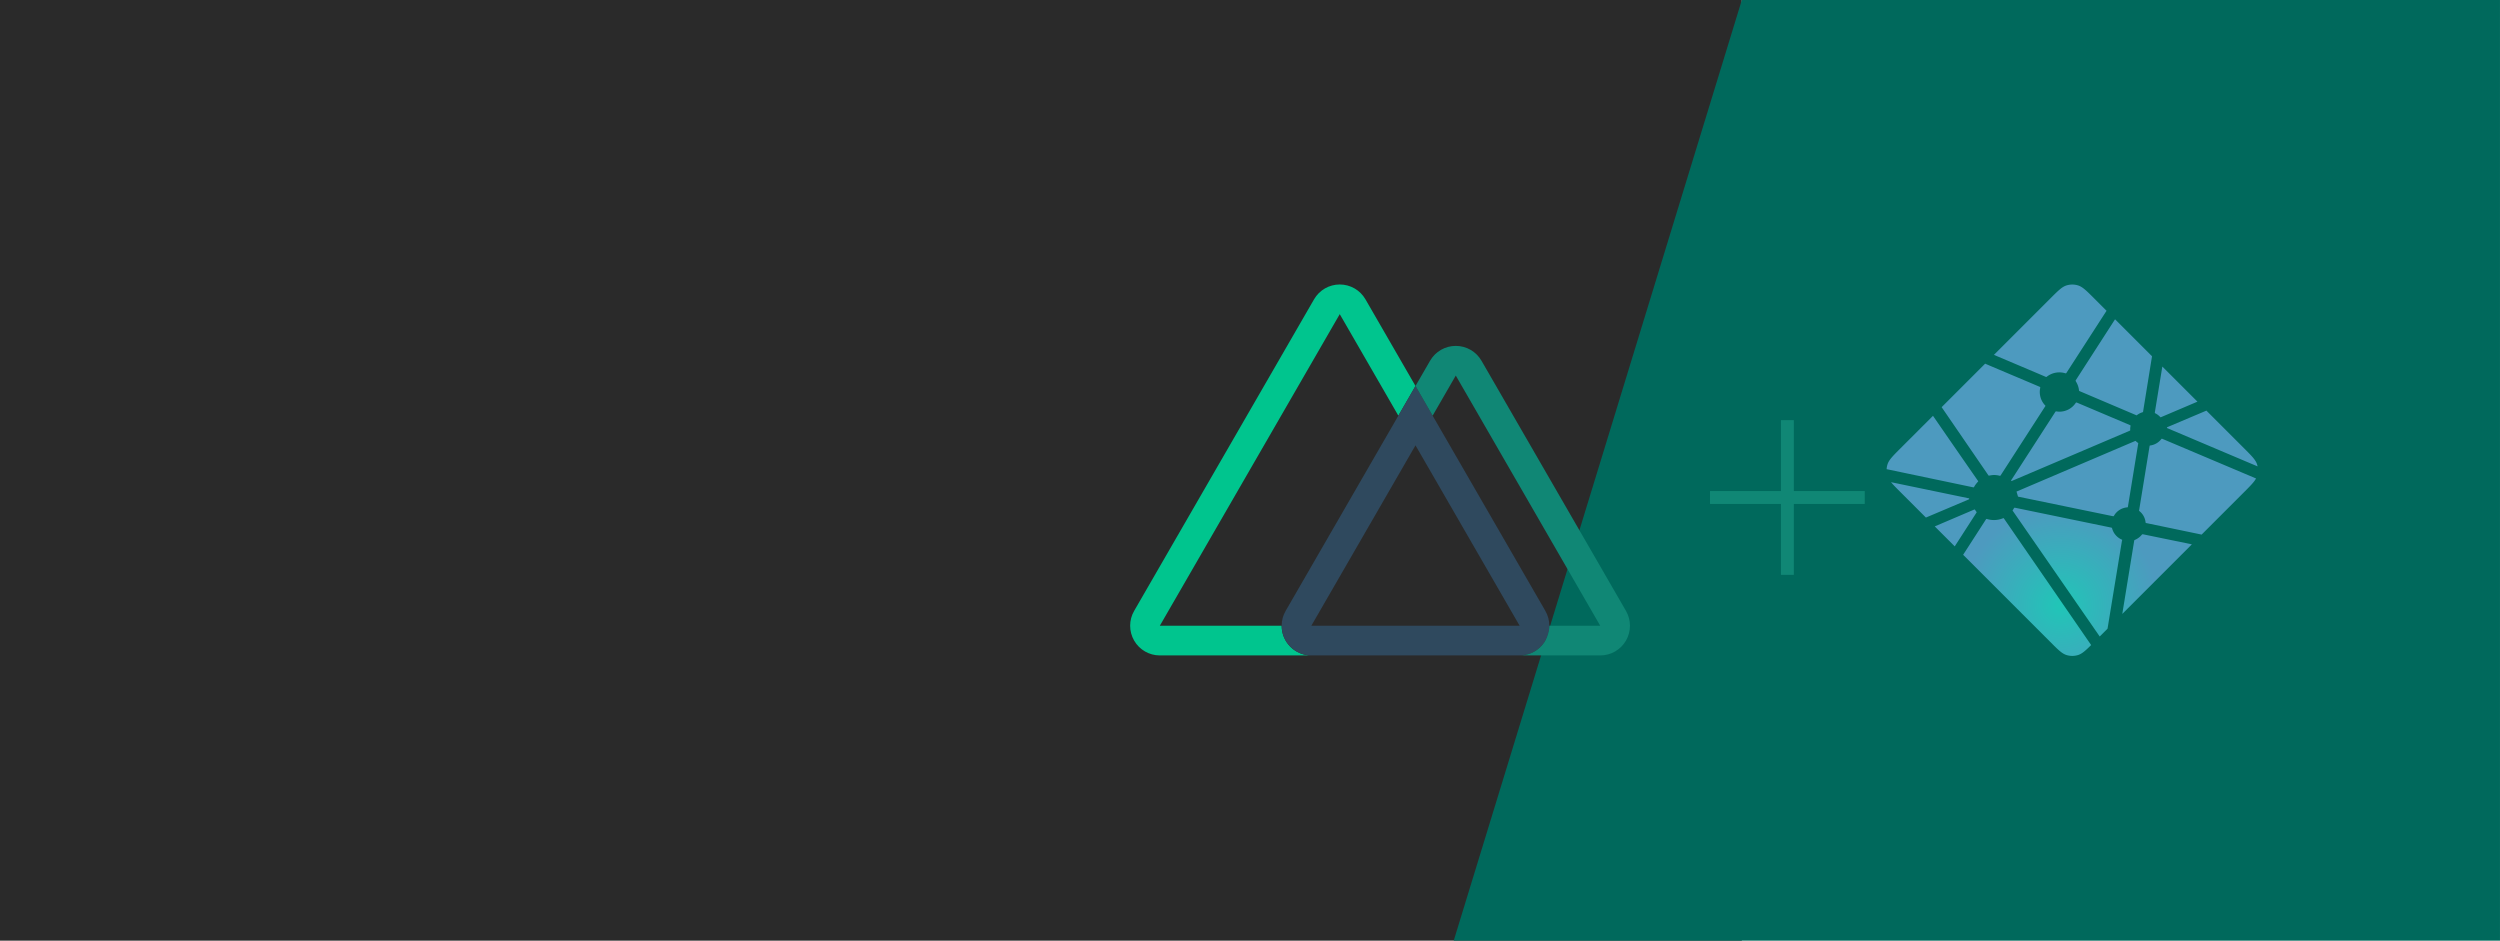 <?xml version="1.0" encoding="UTF-8" standalone="no"?>
<!-- Created with Inkscape (http://www.inkscape.org/) -->

<svg
   xmlns:dc="http://purl.org/dc/elements/1.1/"
   xmlns:cc="http://creativecommons.org/ns#"
   xmlns:rdf="http://www.w3.org/1999/02/22-rdf-syntax-ns#"
   xmlns:svg="http://www.w3.org/2000/svg"
   xmlns="http://www.w3.org/2000/svg"
   xmlns:sodipodi="http://sodipodi.sourceforge.net/DTD/sodipodi-0.dtd"
   xmlns:inkscape="http://www.inkscape.org/namespaces/inkscape"
   width="211.667mm"
   height="79.641mm"
   viewBox="0 0 211.667 79.641"
   version="1.1"
   id="svg8"
   inkscape:version="0.92.4 (5da689c313, 2019-01-14)"
   sodipodi:docname="nuxt-netlify-cms-starter.svg"
   inkscape:export-filename="C:\Users\jerem\OneDrive\Pictures\Personal Site\blog-header-template.png"
   inkscape:export-xdpi="96"
   inkscape:export-ydpi="96">
  <defs
     id="defs2">
    <clipPath
       clipPathUnits="userSpaceOnUse"
       id="clipPath867">
      <rect
         style="opacity:1;fill:#ececec;fill-opacity:1;stroke:none;stroke-width:0;stroke-miterlimit:4;stroke-dasharray:none;stroke-opacity:1"
         id="rect869"
         width="1062.664"
         height="1074.637"
         x="-1570.025"
         y="-509.999"
         transform="rotate(-90)" />
    </clipPath>
    <clipPath
       clipPathUnits="userSpaceOnUse"
       id="clipPath871">
      <ellipse
         style="opacity:1;fill:#ffffff;fill-opacity:1;stroke:none;stroke-width:0;stroke-miterlimit:4;stroke-dasharray:none;stroke-opacity:1"
         id="ellipse873"
         cx="-1037.196"
         cy="27.32"
         rx="524.582"
         ry="543.457"
         transform="rotate(-90)" />
    </clipPath>
    <radialGradient
       gradientTransform="matrix(0.82,0,0,0.82,172.548,57.151)"
       fy="33.94"
       fx="18.791"
       r="10.151"
       cy="33.94"
       id="a"
       cx="18.791"
       gradientUnits="userSpaceOnUse">
      <stop
         id="stop893"
         stop-color="#20C6B7"
         offset="0%" />
      <stop
         id="stop895"
         stop-color="#4D9ABF"
         offset="100%" />
    </radialGradient>
    <filter
       style="color-interpolation-filters:sRGB;"
       inkscape:label="Drop Shadow"
       id="filter1029">
      <feFlood
         flood-opacity="0.498"
         flood-color="rgb(0,0,0)"
         result="flood"
         id="feFlood1019" />
      <feComposite
         in="flood"
         in2="SourceGraphic"
         operator="in"
         result="composite1"
         id="feComposite1021" />
      <feGaussianBlur
         in="composite1"
         stdDeviation="3"
         result="blur"
         id="feGaussianBlur1023" />
      <feOffset
         dx="6"
         dy="6"
         result="offset"
         id="feOffset1025" />
      <feComposite
         in="SourceGraphic"
         in2="offset"
         operator="over"
         result="composite2"
         id="feComposite1027" />
    </filter>
  </defs>
  <sodipodi:namedview
     id="base"
     pagecolor="#ffffff"
     bordercolor="#666666"
     borderopacity="1.0"
     inkscape:pageopacity="0.0"
     inkscape:pageshadow="2"
     inkscape:zoom="1"
     inkscape:cx="368.10935"
     inkscape:cy="239.91534"
     inkscape:document-units="mm"
     inkscape:current-layer="layer1"
     showgrid="false"
     fit-margin-top="0"
     fit-margin-left="0"
     fit-margin-right="0"
     fit-margin-bottom="0"
     inkscape:window-width="1920"
     inkscape:window-height="986"
     inkscape:window-x="-11"
     inkscape:window-y="-11"
     inkscape:window-maximized="1"
     scale-x="1"
     showguides="true"
     inkscape:guide-bbox="true">
    <sodipodi:guide
       position="80.261,116.743"
       orientation="0,1"
       id="guide992"
       inkscape:locked="false" />
  </sodipodi:namedview>
  <g
     inkscape:label="Layer 1"
     inkscape:groupmode="layer"
     id="layer1"
     transform="translate(-13.494,-33.74)">
    <g
       id="g1253">
      <rect
         y="33.74"
         x="12.401"
         height="79.641"
         width="148.568"
         id="rect823"
         style="opacity:1;fill:#2a2a2a;fill-opacity:1;stroke:none;stroke-width:0;stroke-miterlimit:4;stroke-dasharray:none;stroke-opacity:1" />
      <path
         sodipodi:nodetypes="ccccc"
         inkscape:connector-curvature="0"
         id="rect829"
         d="m 160.969,33.74 h 64.191 v 79.641 h -88.584 z"
         style="opacity:1;fill:#00695c;fill-opacity:1;stroke:none;stroke-width:0;stroke-miterlimit:4;stroke-dasharray:none;stroke-opacity:1" />
      <g
         style="fill:none;fill-rule:nonzero"
         transform="matrix(0.106,0,0,0.106,109.18,57.721)"
         id="g864">
        <path
           style="fill:#00c58e"
           inkscape:connector-curvature="0"
           d="m 227.921,82.074 -13.689,23.704 L 167.417,24.691 23.704,273.58 h 97.304 c 0,13.091 10.613,23.704 23.704,23.704 H 23.704 c -8.468,0 -16.291,-4.52 -20.525,-11.854 -4.233,-7.334 -4.233,-16.368 0.001,-23.702 L 146.894,12.84 c 4.234,-7.334 12.06,-11.853 20.528,-11.853 8.469,0 16.294,4.518 20.528,11.853 z"
           id="path858" />
        <path
           style="fill:#2f495e"
           inkscape:connector-curvature="0"
           d="m 331.664,261.728 -90.054,-155.951 -13.689,-23.704 -13.689,23.704 -90.044,155.951 c -4.234,7.333 -4.234,16.368 -0.001,23.702 4.233,7.334 12.057,11.854 20.525,11.854 h 166.4 c 8.469,0 16.296,-4.515 20.532,-11.85 4.236,-7.334 4.236,-16.371 10e-4,-23.706 z m -186.953,11.852 83.21,-144.099 83.19,144.099 h -166.4 z"
           id="path860" />
        <path
           style="fill:#108775"
           inkscape:connector-curvature="0"
           d="m 396.049,285.432 c -4.233,7.333 -12.057,11.852 -20.523,11.852 H 311.111 c 13.091,0 23.704,-10.613 23.704,-23.704 h 40.662 L 260.099,73.748 241.61,105.778 227.921,82.074 239.575,61.896 c 4.234,-7.334 12.06,-11.853 20.528,-11.853 8.469,0 16.294,4.518 20.528,11.853 l 115.417,199.832 c 4.234,7.334 4.234,16.37 0,23.704 z"
           id="path862" />
      </g>
      <path
         style="fill:url(#a);stroke-width:0.82"
         inkscape:connector-curvature="0"
         d="m 195.991,68.742 -0.012,-0.005 c -0.006,-0.002 -0.012,-0.005 -0.019,-0.011 a 0.09,0.09 0 0 1 -0.022,-0.076 l 0.634,-3.875 2.973,2.973 -3.091,1.315 a 0.068,0.068 0 0 1 -0.028,0.005 h -0.012 c -0.003,-0.002 -0.009,-0.006 -0.015,-0.014 a 1.407,1.407 0 0 0 -0.406,-0.312 z m 4.312,-0.236 3.178,3.178 c 0.66,0.661 0.991,0.991 1.111,1.373 0.019,0.057 0.033,0.113 0.044,0.171 l -7.596,-3.217 a 0.597,0.597 0 0 0 -0.012,-0.005 c -0.031,-0.012 -0.066,-0.026 -0.066,-0.057 0,-0.031 0.036,-0.046 0.066,-0.058 l 0.009,-0.004 z m 4.204,5.743 c -0.164,0.308 -0.484,0.628 -1.025,1.17 l -3.583,3.583 -4.635,-0.965 -0.025,-0.005 c -0.041,-0.006 -0.084,-0.014 -0.084,-0.051 a 1.399,1.399 0 0 0 -0.537,-0.978 c -0.019,-0.019 -0.015,-0.048 -0.009,-0.075 0,-0.004 0,-0.008 0.002,-0.011 l 0.872,-5.351 0.003,-0.018 c 0.006,-0.041 0.012,-0.089 0.049,-0.089 a 1.419,1.419 0 0 0 0.951,-0.545 c 0.006,-0.008 0.012,-0.017 0.022,-0.022 0.025,-0.012 0.057,0 0.084,0.011 l 7.913,3.347 z m -5.433,5.577 -5.893,5.893 1.009,-6.199 0.002,-0.008 c 6.1e-4,-0.008 0.003,-0.016 0.006,-0.024 0.009,-0.02 0.031,-0.028 0.05,-0.036 l 0.009,-0.004 a 1.517,1.517 0 0 0 0.57,-0.424 c 0.019,-0.023 0.043,-0.045 0.074,-0.049 a 0.074,0.074 0 0 1 0.025,0 l 4.149,0.853 z m -7.14,7.14 -0.664,0.664 -7.343,-10.613 a 0.348,0.348 0 0 0 -0.009,-0.011 c -0.012,-0.015 -0.025,-0.031 -0.022,-0.049 6.2e-4,-0.013 0.009,-0.024 0.019,-0.034 l 0.009,-0.011 c 0.022,-0.033 0.041,-0.066 0.061,-0.101 l 0.015,-0.029 0.003,-0.002 c 0.012,-0.02 0.022,-0.039 0.042,-0.049 0.019,-0.008 0.041,-0.005 0.06,-6.08e-4 l 8.135,1.678 a 0.134,0.134 0 0 1 0.062,0.027 c 0.009,0.011 0.012,0.022 0.015,0.035 a 1.441,1.441 0 0 0 0.843,0.964 c 0.022,0.011 0.012,0.037 0.003,0.064 a 0.195,0.195 0 0 0 -0.012,0.037 c -0.103,0.623 -0.982,5.984 -1.218,7.432 z m -1.387,1.387 c -0.49,0.485 -0.778,0.741 -1.105,0.845 a 1.64,1.64 0 0 1 -0.989,0 c -0.382,-0.121 -0.713,-0.451 -1.373,-1.112 l -7.374,-7.374 1.926,-2.987 c 0.009,-0.015 0.019,-0.028 0.033,-0.039 0.022,-0.015 0.05,-0.008 0.075,0 a 1.996,1.996 0 0 0 1.343,-0.068 c 0.022,-0.008 0.044,-0.014 0.061,0.002 a 0.156,0.156 0 0 1 0.022,0.026 l 7.379,10.709 z m -11.552,-8.353 -1.692,-1.692 3.341,-1.425 a 0.069,0.069 0 0 1 0.028,-0.006 c 0.028,0 0.044,0.028 0.059,0.053 a 2.386,2.386 0 0 0 0.107,0.151 l 0.009,0.013 c 0.009,0.014 0.003,0.028 -0.006,0.041 l -1.845,2.864 z m -2.44,-2.44 -2.14,-2.14 c -0.364,-0.364 -0.628,-0.628 -0.812,-0.855 l 6.508,1.35 a 0.689,0.689 0 0 0 0.025,0.004 c 0.04,0.006 0.085,0.014 0.085,0.052 0,0.041 -0.048,0.06 -0.089,0.075 l -0.019,0.008 z m -3.326,-4.096 a 1.64,1.64 0 0 1 0.074,-0.406 c 0.121,-0.382 0.451,-0.712 1.112,-1.373 l 2.739,-2.739 a 1783.973,1783.973 0 0 0 3.793,5.483 c 0.022,0.029 0.047,0.062 0.022,0.087 -0.12,0.132 -0.24,0.276 -0.324,0.433 a 0.131,0.131 0 0 1 -0.041,0.051 c -0.009,0.006 -0.022,0.004 -0.034,0.002 h -0.002 l -7.338,-1.539 z m 4.658,-5.251 3.683,-3.683 c 0.346,0.152 1.606,0.684 2.732,1.16 0.853,0.361 1.63,0.689 1.875,0.795 0.025,0.01 0.047,0.02 0.057,0.044 0.006,0.015 0.003,0.034 0,0.049 a 1.642,1.642 0 0 0 0.429,1.499 c 0.025,0.024 0,0.06 -0.022,0.09 l -0.012,0.017 -3.739,5.792 c -0.009,0.016 -0.019,0.03 -0.035,0.041 -0.019,0.012 -0.047,0.006 -0.07,8.51e-4 a 1.865,1.865 0 0 0 -0.445,-0.061 c -0.135,0 -0.28,0.024 -0.428,0.052 h -6e-4 c -0.015,0.002 -0.031,0.006 -0.044,-0.004 a 0.172,0.172 0 0 1 -0.037,-0.042 z m 4.426,-4.426 4.768,-4.768 c 0.66,-0.66 0.991,-0.991 1.373,-1.111 a 1.64,1.64 0 0 1 0.989,0 c 0.382,0.121 0.713,0.451 1.373,1.111 l 1.033,1.033 -3.391,5.251 a 0.127,0.127 0 0 1 -0.034,0.039 c -0.022,0.014 -0.049,0.008 -0.074,0 a 1.72,1.72 0 0 0 -1.574,0.303 c -0.022,0.023 -0.055,0.01 -0.083,-0.002 -0.443,-0.193 -3.887,-1.648 -4.38,-1.857 z m 10.255,-3.014 3.131,3.131 -0.754,4.672 v 0.012 a 0.111,0.111 0 0 1 -0.006,0.031 c -0.009,0.016 -0.025,0.02 -0.041,0.024 a 1.501,1.501 0 0 0 -0.449,0.224 0.126,0.126 0 0 0 -0.015,0.014 c -0.009,0.01 -0.019,0.019 -0.033,0.02 a 0.093,0.093 0 0 1 -0.035,-0.006 l -4.771,-2.027 -0.009,-0.004 c -0.031,-0.012 -0.066,-0.027 -0.066,-0.058 a 1.802,1.802 0 0 0 -0.254,-0.75 c -0.022,-0.038 -0.048,-0.077 -0.028,-0.116 z m -3.224,7.057 4.472,1.894 c 0.025,0.011 0.052,0.022 0.062,0.048 a 0.087,0.087 0 0 1 0,0.047 c -0.012,0.066 -0.025,0.14 -0.025,0.216 v 0.125 c 0,0.031 -0.032,0.044 -0.061,0.057 l -0.009,0.003 c -0.708,0.303 -9.947,4.242 -9.961,4.242 -0.015,0 -0.028,0 -0.043,-0.014 -0.025,-0.024 0,-0.059 0.022,-0.09 a 0.623,0.623 0 0 0 0.012,-0.016 l 3.675,-5.691 0.006,-0.01 c 0.022,-0.034 0.046,-0.073 0.085,-0.073 l 0.037,0.006 c 0.084,0.011 0.157,0.022 0.232,0.022 0.558,0 1.074,-0.271 1.386,-0.736 a 0.131,0.131 0 0 1 0.028,-0.033 c 0.022,-0.016 0.055,-0.008 0.08,0.003 z m -5.122,7.532 10.07,-4.294 c 0,0 0.015,0 0.028,0.014 0.055,0.055 0.102,0.092 0.147,0.126 l 0.022,0.014 c 0.022,0.011 0.041,0.024 0.043,0.046 0,0.008 0,0.013 -0.002,0.02 l -0.863,5.299 -0.003,0.021 c -0.006,0.041 -0.012,0.088 -0.05,0.088 a 1.418,1.418 0 0 0 -1.126,0.695 l -0.003,0.006 c -0.012,0.019 -0.022,0.037 -0.041,0.047 -0.019,0.008 -0.039,0.005 -0.057,6.08e-4 l -8.03,-1.656 c -0.009,-0.002 -0.125,-0.426 -0.134,-0.426 z"
         id="path900" />
      <g
         style="filter:url(#filter1029)"
         transform="matrix(0.389,0,0,0.389,103.86,47.908)"
         id="g920">
        <path
           inkscape:connector-curvature="0"
           style="opacity:1;fill:#108775;fill-opacity:1;stroke:none;stroke-width:0;stroke-miterlimit:4;stroke-dasharray:none;stroke-opacity:1"
           d="m 149.32,49.022 h 2.806 v 33.676 h -2.806 z"
           id="rect912" />
        <path
           inkscape:connector-curvature="0"
           transform="rotate(90)"
           style="opacity:1;fill:#108775;fill-opacity:1;stroke:none;stroke-width:0;stroke-miterlimit:4;stroke-dasharray:none;stroke-opacity:1"
           d="m 64.457,-167.561 h 2.806 v 33.676 h -2.806 z"
           id="rect914" />
      </g>
    </g>
  </g>
</svg>

